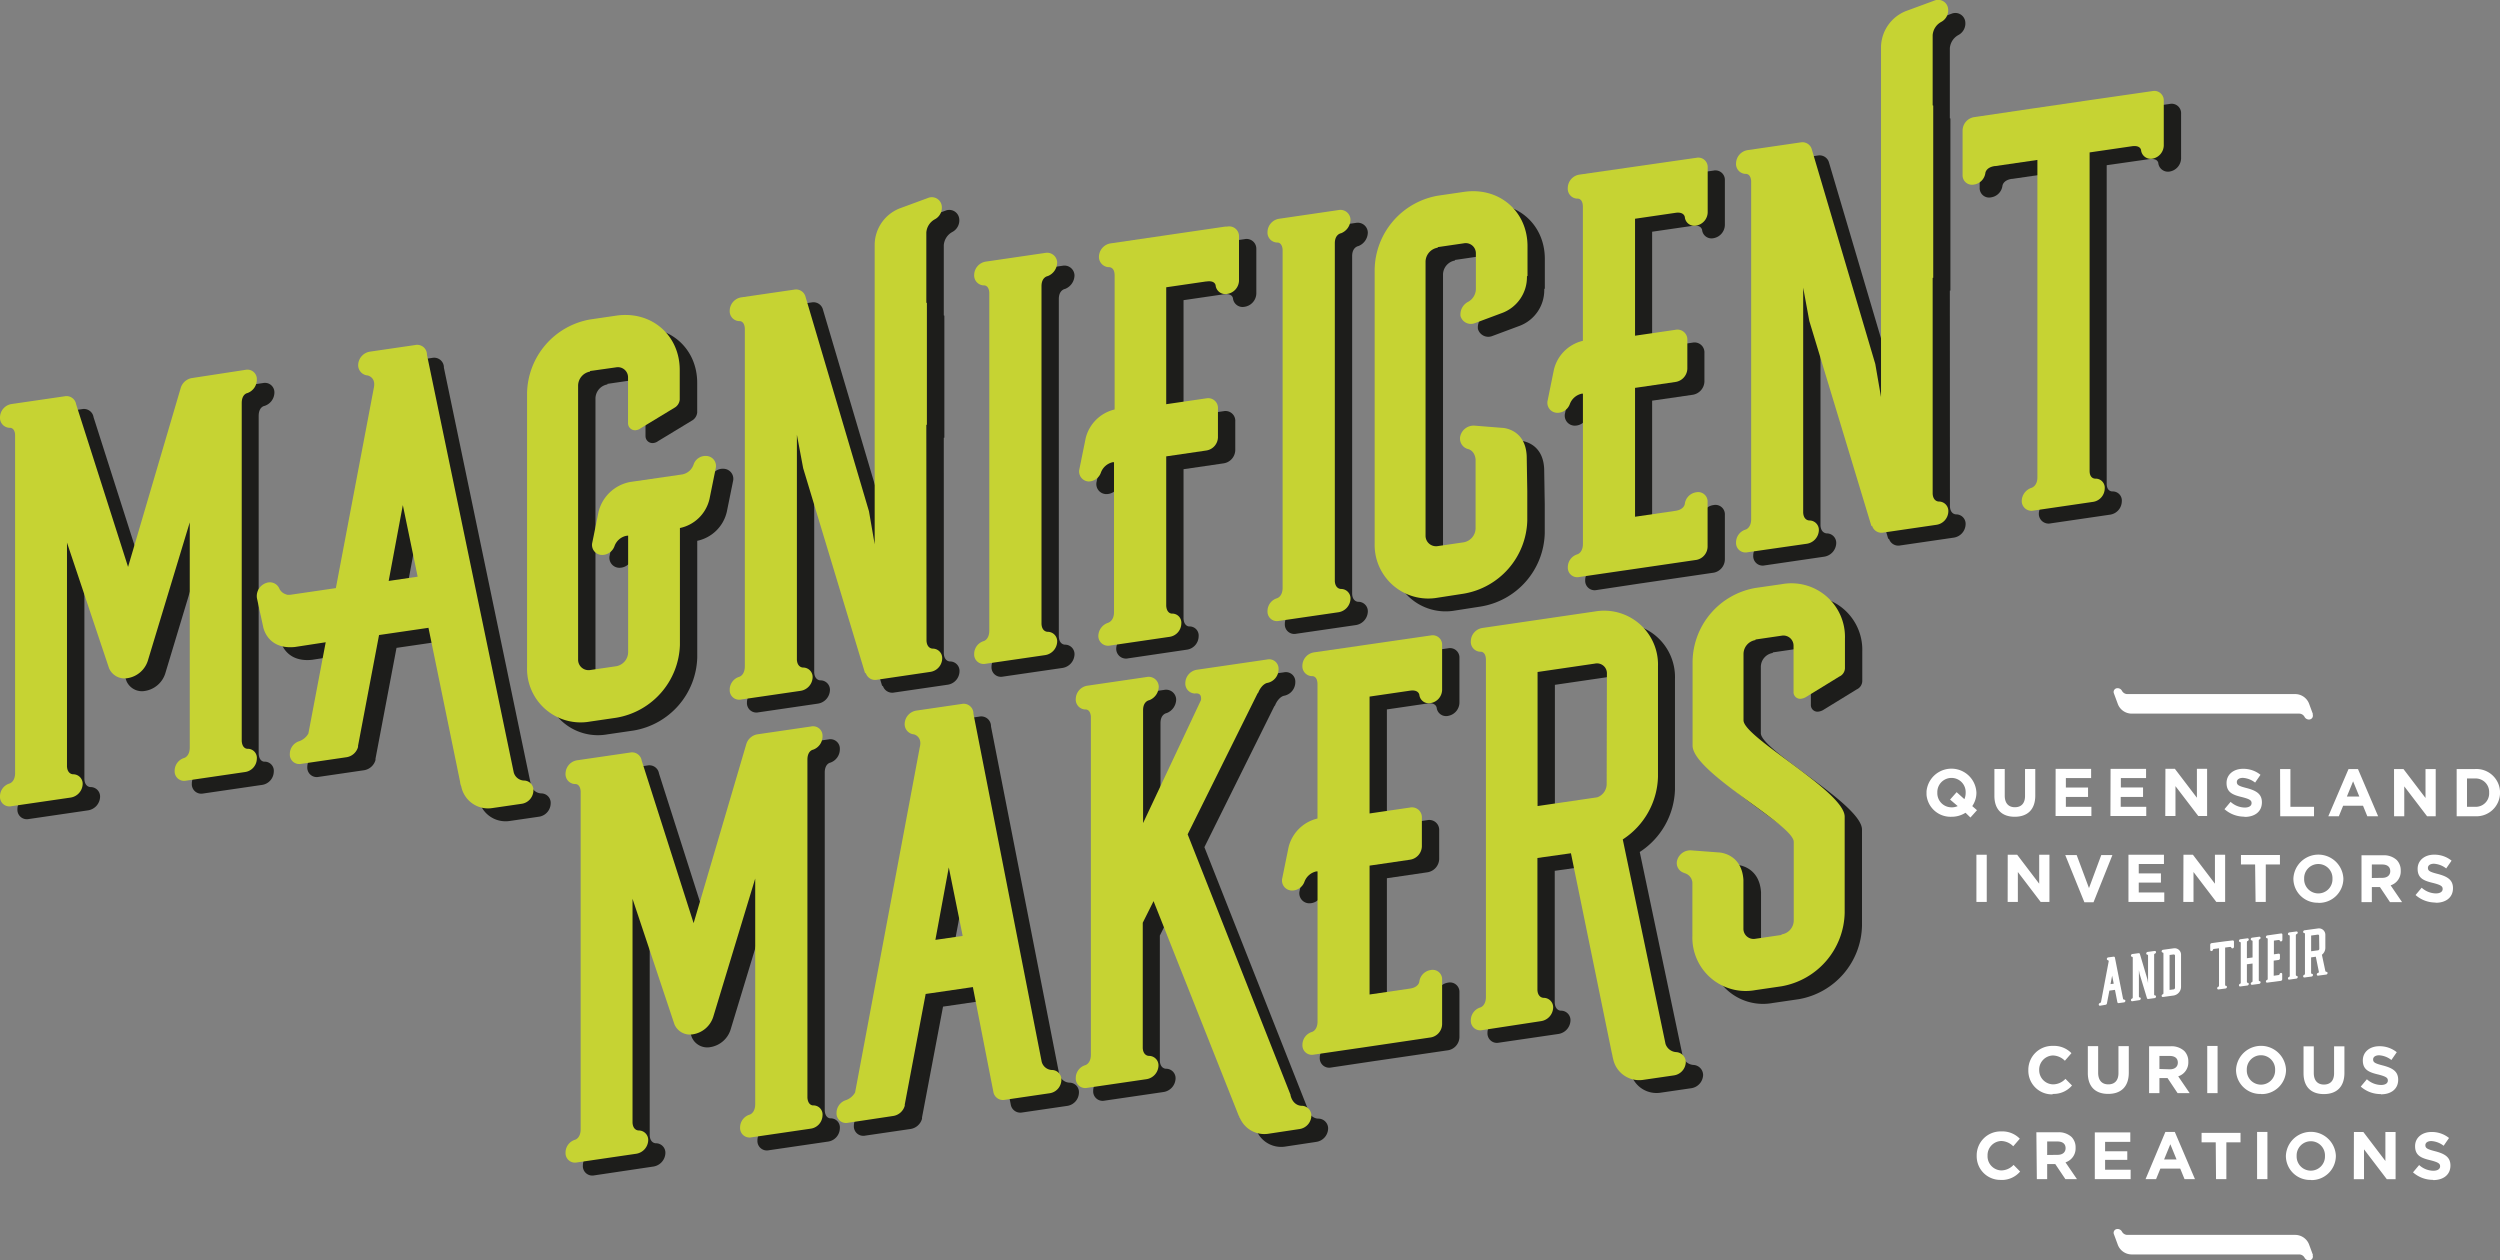 <svg xmlns="http://www.w3.org/2000/svg" xmlns:xlink="http://www.w3.org/1999/xlink" viewBox="0 0 529.62 267"><rect x="0" y="0" width="529.62" height="267" fill="#808080" stroke="none"/><defs><style>.cls-1{fill:none;}.cls-2{clip-path:url(#clip-path);}.cls-3{fill:#1d1d1b;}.cls-4{fill:#c6d333;}.cls-5{clip-path:url(#clip-path-2);}.cls-6{fill:#fff;}</style><clipPath id="clip-path"><rect class="cls-1" width="462.06" height="249"/></clipPath><clipPath id="clip-path-2"><rect class="cls-1" x="408.13" y="145.82" width="121.49" height="121.18"/></clipPath></defs><title>makers-title-subtitle-right</title><g id="Layer_2" data-name="Layer 2"><g id="Layer_1-2" data-name="Layer 1"><g class="cls-2"><path class="cls-3" d="M6.1,173.51a2,2,0,0,1-2.41-2.07,2.84,2.84,0,0,1,2-2.73s1.2-.3,1.2-2.24l0-71.6c-.12-1.68-1.2-1.52-1.2-1.52a2.09,2.09,0,0,1-2-2.25,2.9,2.9,0,0,1,2.41-2.78l11.31-1.65a2.06,2.06,0,0,1,2.41,1.71l11,34.44,11.18-38a3,3,0,0,1,2.29-2l11.43-1.67a2,2,0,0,1,2.41,2.07A3,3,0,0,1,56,86s-1.2.18-1.2,2.12l0,71.6c.12,1.68,1.2,1.64,1.2,1.64a1.93,1.93,0,0,1,2,2.13,2.9,2.9,0,0,1-2.41,2.78L43,168.11A2,2,0,0,1,40.64,166a2.84,2.84,0,0,1,2-2.73s1.2-.3,1.2-2.24V113.38L35,142.71a5.39,5.39,0,0,1-4.21,3.65,3.57,3.57,0,0,1-4-2.09l-8.91-26.61v47.45c.12,1.68,1.32,1.63,1.32,1.63a2,2,0,0,1,2,2.13,3,3,0,0,1-2.53,2.8Z"/><path class="cls-3" d="M86,125.79l6.14-.9L89,109.69Zm26.49,40.54a2.35,2.35,0,0,0,2.17,1.75,2,2,0,0,1,2,2.13A2.9,2.9,0,0,1,114.3,173l-6.38.93a5.78,5.78,0,0,1-6.5-4.63,2.59,2.59,0,0,1-.24-.94l-6.75-32.63L84,137.25l-4.45,23.47V161a3,3,0,0,1-2.41,2.17l-9.63,1.41a2,2,0,0,1-2.41-2.07,2.84,2.84,0,0,1,2-2.73A3.61,3.61,0,0,0,69,158.12l3.61-19.34-6.5,1c-5.9.62-6.74-4.23-6.74-4.23l-1.33-6.12A2.93,2.93,0,0,1,60,126.19a2.18,2.18,0,0,1,2.77,1.05,2.33,2.33,0,0,0,2.41,1.47l9.63-1.41,8.05-42.44c.48-2.25-1.32-2.6-1.32-2.6a2.18,2.18,0,0,1-2-2.25A2.94,2.94,0,0,1,82,77.22l9.51-1.39a2.07,2.07,0,0,1,2.53,2.06Z"/><path class="cls-3" d="M148.18,103.22a3.15,3.15,0,0,0,2.41-2.05,2.65,2.65,0,0,1,2.77-1.86,2.12,2.12,0,0,1,1.93,2.63l-1.32,6.5a8.15,8.15,0,0,1-6.26,6.13v24.75a16.16,16.16,0,0,1-13.48,15.44l-5.54.81a11.35,11.35,0,0,1-13.36-11.52V85.94A16.16,16.16,0,0,1,128.68,70.4l5.54-.81c7.46-1.09,13.48,4.1,13.48,11.5V87.4a2.22,2.22,0,0,1-1.2,1.75l-7.1,4.31a2,2,0,0,1-.84.37,1.48,1.48,0,0,1-1.81-1.43V82.69a2.15,2.15,0,0,0-2.53-2.18l-5.54.81v.12a3.06,3.06,0,0,0-2.53,2.92v58.13a2.21,2.21,0,0,0,2.53,2.18l5.54-.81a3.06,3.06,0,0,0,2.53-2.92V116.18l-.48.07a3.41,3.41,0,0,0-2.41,2.17,2.79,2.79,0,0,1-2.77,1.86,2.12,2.12,0,0,1-1.93-2.63l1.32-6.5a8.51,8.51,0,0,1,6.74-6.33Z"/><path class="cls-3" d="M199.95,138.5c.12,1.68,1.32,1.63,1.32,1.63a2,2,0,0,1,2,2.13,2.93,2.93,0,0,1-2.53,2.8l-11.31,1.65a2.07,2.07,0,0,1-2.41-1.47l-.12.14L173.82,101.9l-1.33-7.09v47.69c.12,1.68,1.33,1.63,1.33,1.63a2,2,0,0,1,2,2.13,3,3,0,0,1-2.53,2.8l-12.64,1.85a2,2,0,0,1-2.41-2.07,2.84,2.84,0,0,1,2-2.73s1.2-.3,1.2-2.24l0-71.6c-.12-1.68-1.2-1.52-1.2-1.52a2.09,2.09,0,0,1-2-2.25,2.9,2.9,0,0,1,2.41-2.78L172,64.06a2.07,2.07,0,0,1,2.29,1.36L187.79,111l1.21,7,0-63.59a8.35,8.35,0,0,1,5.29-7.57l6-2.21a2.12,2.12,0,0,1,2.89,1.52,2.78,2.78,0,0,1-1.44,3,3.47,3.47,0,0,0-1.8,2.81v14.8a.1.1,0,0,0,.12.1V92.73l-.12,0Z"/><path class="cls-3" d="M212.46,143.34a2,2,0,0,1-2.41-2.07,2.84,2.84,0,0,1,2-2.73s1.2-.3,1.2-2.24l0-71.6c-.12-1.68-1.2-1.52-1.2-1.52a2.09,2.09,0,0,1-2-2.25,2.9,2.9,0,0,1,2.41-2.78l12.64-1.85a2.13,2.13,0,0,1,2.53,2.06,3.14,3.14,0,0,1-2,2.85s-1.32.19-1.32,2.13l0,71.6c.12,1.68,1.32,1.63,1.32,1.63a2,2,0,0,1,2,2.13,3,3,0,0,1-2.53,2.8Z"/><path class="cls-3" d="M263.26,50.72l.36-.05a2.07,2.07,0,0,1,2.53,2.06v9.47a2.93,2.93,0,0,1-2.53,2.8,2.06,2.06,0,0,1-2.41-1.71s0-1.21-1.93-.93l-.12,0-8.43,1.23V88.35l8.55-1.25a2.07,2.07,0,0,1,2.41,2.2v6.07a2.9,2.9,0,0,1-2.41,2.78l-8.55,1.25v31.67c.12,1.68,1.2,1.64,1.2,1.64a1.93,1.93,0,0,1,2,2.13,2.9,2.9,0,0,1-2.41,2.78L239,139.47a2.07,2.07,0,0,1-2.53-2.06,3,3,0,0,1,2-2.73s1.32-.31,1.32-2.26v-31.8l-.24,0a3.48,3.48,0,0,0-2.53,2.19,2.79,2.79,0,0,1-2.77,1.86,2.12,2.12,0,0,1-1.93-2.63l1.32-6.5a8.26,8.26,0,0,1,6.14-6.12V61.07c0-1.94-1.32-1.75-1.32-1.75a2.18,2.18,0,0,1-2-2.25,2.93,2.93,0,0,1,2.53-2.8Z"/><path class="cls-3" d="M274.6,134.26a2,2,0,0,1-2.41-2.07,2.84,2.84,0,0,1,2-2.73s1.2-.3,1.2-2.24l0-71.6c-.12-1.68-1.2-1.52-1.2-1.52a2.09,2.09,0,0,1-2-2.25,2.9,2.9,0,0,1,2.41-2.78l12.64-1.85a2.13,2.13,0,0,1,2.53,2.06,3.14,3.14,0,0,1-2,2.85s-1.32.19-1.32,2.13l0,71.6c.12,1.68,1.32,1.63,1.32,1.63a2,2,0,0,1,2,2.13,3,3,0,0,1-2.53,2.8Z"/><path class="cls-3" d="M308.25,129.34a11.36,11.36,0,0,1-13.36-11.52V59.69a16.16,16.16,0,0,1,13.36-15.54l5.54-.81c7.46-1.09,13.48,4.1,13.48,11.5v6.31a.14.14,0,0,0-.12.14v.12A8.08,8.08,0,0,1,322,69l-5.9,2.2a2.28,2.28,0,0,1-3-1.5,3,3,0,0,1,1.56-3A3.15,3.15,0,0,0,316.3,64V56.44a2.15,2.15,0,0,0-2.53-2.18l-5.54.81v.12a3.06,3.06,0,0,0-2.53,2.92v58.13a2.22,2.22,0,0,0,2.53,2.18l5.54-.81a3.06,3.06,0,0,0,2.53-2.92V100c-.24-2-1.69-2.18-1.69-2.18a2.3,2.3,0,0,1-1.56-2.68,2.92,2.92,0,0,1,3-2.26l5.9.47s4.93.13,5.18,6l.12,7.38v6.31a16.16,16.16,0,0,1-13.48,15.44Z"/><path class="cls-3" d="M362.64,36.19l.36-.05a2,2,0,0,1,2.41,2.07v9.47A2.9,2.9,0,0,1,363,50.46a2,2,0,0,1-2.41-1.71s-.12-1.2-2-.91L350,49.09V73.84l8.55-1.25a2.1,2.1,0,0,1,2.53,2.18v6.07a2.94,2.94,0,0,1-2.53,2.8L350,84.88v27.3l8.55-1.25c1.93-.28,2-1.51,2-1.51A2.84,2.84,0,0,1,363,107a2,2,0,0,1,2.41,2.08v9.47a2.9,2.9,0,0,1-2.41,2.78l-.36.05L348,123.53l-.36.05L338.23,125a2,2,0,0,1-2.41-2.07,2.84,2.84,0,0,1,2-2.73s1.2-.3,1.2-2.24V86.12l-.24,0a3.48,3.48,0,0,0-2.53,2.19,2.79,2.79,0,0,1-2.77,1.86,2.12,2.12,0,0,1-1.93-2.63l1.32-6.5A8.26,8.26,0,0,1,339.06,75V46.56c0-1.94-1.2-1.76-1.2-1.76a2.09,2.09,0,0,1-2-2.25,2.9,2.9,0,0,1,2.41-2.78Z"/><path class="cls-3" d="M413.09,107.34c.12,1.68,1.32,1.63,1.32,1.63a2,2,0,0,1,2,2.13,2.94,2.94,0,0,1-2.53,2.8l-11.31,1.65a2.07,2.07,0,0,1-2.41-1.47l-.12.14L387,70.74l-1.33-7.09v47.69C385.77,113,387,113,387,113a2,2,0,0,1,2,2.13,3,3,0,0,1-2.53,2.8l-12.64,1.85a2,2,0,0,1-2.41-2.07,2.84,2.84,0,0,1,2-2.73s1.2-.3,1.2-2.24l0-71.6c-.12-1.68-1.2-1.52-1.2-1.52a2.09,2.09,0,0,1-2-2.25,2.9,2.9,0,0,1,2.41-2.78l11.31-1.65a2.07,2.07,0,0,1,2.29,1.36l13.49,45.6,1.21,7,0-74.21a8.35,8.35,0,0,1,5.29-7.57l6-2.21a2.12,2.12,0,0,1,2.89,1.52,2.78,2.78,0,0,1-1.44,3,3.48,3.48,0,0,0-1.8,2.81V25a.1.1,0,0,0,.12.1V61.57l-.12,0Z"/><path class="cls-3" d="M459.29,22.07l.36-.05a2,2,0,0,1,2.41,2.07v9.47a2.9,2.9,0,0,1-2.41,2.78,2.06,2.06,0,0,1-2.41-1.71s0-1.21-2-.91L446.3,35l0,67.47c0,1.7,1.2,1.64,1.2,1.64a1.93,1.93,0,0,1,2,2.13,2.9,2.9,0,0,1-2.41,2.78l-12.64,1.85a2.07,2.07,0,0,1-2.53-2.06,3,3,0,0,1,2-2.73s1.32-.31,1.32-2.26l0-67.23-8.91,1.3-.12,0c-1.93.28-2,1.51-2,1.51a2.85,2.85,0,0,1-2.41,2.41,2,2,0,0,1-2.41-2.07V30.32a2.9,2.9,0,0,1,2.41-2.78l.48-.07,11.79-1.72.36-.05,12.64-1.85.36-.05Z"/><path class="cls-3" d="M125.89,249a2,2,0,0,1-2.41-2.07,2.84,2.84,0,0,1,2-2.73s1.2-.3,1.2-2.24l0-71.6c-.12-1.68-1.2-1.52-1.2-1.52a2.1,2.1,0,0,1-2-2.25,2.9,2.9,0,0,1,2.41-2.78l11.31-1.65a2.06,2.06,0,0,1,2.41,1.71l11,34.44,11.18-38a3,3,0,0,1,2.29-2l11.43-1.67a2,2,0,0,1,2.41,2.07,3,3,0,0,1-2,2.85s-1.2.18-1.2,2.12l0,71.6c.12,1.68,1.2,1.64,1.2,1.64a1.93,1.93,0,0,1,2,2.13,2.9,2.9,0,0,1-2.41,2.78l-12.64,1.85a2,2,0,0,1-2.41-2.07,2.84,2.84,0,0,1,2-2.73s1.2-.3,1.2-2.24V188.84l-8.9,29.33a5.39,5.39,0,0,1-4.21,3.65,3.57,3.57,0,0,1-4-2.09l-8.91-26.61v47.45c.12,1.68,1.32,1.63,1.32,1.63a2,2,0,0,1,2,2.13,3,3,0,0,1-2.53,2.8Z"/><path class="cls-3" d="M201.83,201.83l5.78-.84-2.89-14.5ZM183.3,240.58a2,2,0,0,1-2.41-2.07,2.84,2.84,0,0,1,2-2.73,3.63,3.63,0,0,0,1.93-1.62L198.57,161c.6-2.27-1.2-2.74-1.2-2.74a2.18,2.18,0,0,1-2-2.25,2.93,2.93,0,0,1,2.53-2.8l9.51-1.39a2.07,2.07,0,0,1,2.53,2.06l14.46,73.73a2.35,2.35,0,0,0,2.17,1.75,2,2,0,0,1,2,2.13,2.9,2.9,0,0,1-2.41,2.78l-9.63,1.41a2.06,2.06,0,0,1-2.41-1.71l-4.34-22.18-10,1.46-4.45,23.47V237a3,3,0,0,1-2.41,2.17Z"/><path class="cls-3" d="M234,233.17a2,2,0,0,1-2.41-2.07,2.84,2.84,0,0,1,2-2.73s1.2-.3,1.2-2.24l0-71.6c-.12-1.68-1.2-1.52-1.2-1.52a2.1,2.1,0,0,1-2-2.25A2.9,2.9,0,0,1,234,148l12.64-1.85a2.13,2.13,0,0,1,2.53,2.06,3.14,3.14,0,0,1-2,2.85s-1.33.19-1.32,2.13v23.91L258,151c.12-1.11-.36-1.52-1.32-1.38a2.1,2.1,0,0,1-2-2.25,2.9,2.9,0,0,1,2.41-2.78L272,142.43a2,2,0,0,1,2.41,2.07,2.93,2.93,0,0,1-2.41,2.9s-1,.14-1.81,1.84c0,.12-.12.26-.24.4l-14.8,29.83,21.8,55.19v.12c.6,2.34,2.41,2.2,2.41,2.2a2.07,2.07,0,0,1,2,2.13,2.93,2.93,0,0,1-2.53,2.8l-6.62,1a5.65,5.65,0,0,1-6-3.37l-.12-.1a.4.4,0,0,0-.12-.35L248,193.62l-2.29,4.58v26.58c.12,1.68,1.33,1.63,1.33,1.63a2,2,0,0,1,2,2.13,3,3,0,0,1-2.53,2.8Z"/><path class="cls-3" d="M306.41,137.39l.36-.05a2,2,0,0,1,2.41,2.07v9.47a2.9,2.9,0,0,1-2.41,2.78,2,2,0,0,1-2.41-1.71s-.12-1.2-2-.91l-8.55,1.25V175l8.55-1.25a2.1,2.1,0,0,1,2.53,2.18V182a2.94,2.94,0,0,1-2.53,2.8l-8.55,1.25v27.3l8.55-1.25c1.93-.28,2-1.51,2-1.51a2.84,2.84,0,0,1,2.41-2.42,2,2,0,0,1,2.41,2.08v9.47a2.9,2.9,0,0,1-2.41,2.78l-.36.05-14.68,2.15-.36.05L282,226.15a2,2,0,0,1-2.41-2.07,2.85,2.85,0,0,1,2-2.73s1.2-.3,1.2-2.24v-31.8l-.24,0a3.48,3.48,0,0,0-2.53,2.19,2.79,2.79,0,0,1-2.77,1.86,2.12,2.12,0,0,1-1.93-2.63l1.32-6.5a8.26,8.26,0,0,1,6.14-6.12v-28.4c0-1.94-1.2-1.76-1.2-1.76a2.09,2.09,0,0,1-2-2.25A2.9,2.9,0,0,1,282,141Z"/><path class="cls-3" d="M344.09,145.48a2.1,2.1,0,0,0-2.53-2.18l-12.16,1.78v28.4L342,171.62a3,3,0,0,0,2-2.73Zm12.42,78.4a2.55,2.55,0,0,0,2.29,1.73,2.15,2.15,0,0,1,2,2.13,2.93,2.93,0,0,1-2.53,2.8l-6.38.93a5.64,5.64,0,0,1-6.5-4.51c-.12-.35-.12-.71-.24-1.06l-8.68-42.42-7.1,1v28c.12,1.68,1.33,1.63,1.33,1.63a2,2,0,0,1,2,2.13,3,3,0,0,1-2.53,2.8l-12.64,1.85a2,2,0,0,1-2.41-2.07,2.85,2.85,0,0,1,2-2.73s1.2-.3,1.2-2.24l0-71.36c0-1.94-1.2-1.76-1.2-1.76a2.09,2.09,0,0,1-2-2.25,2.9,2.9,0,0,1,2.41-2.78l24.07-3.52a11.41,11.41,0,0,1,13.24,11.66v23.42a16.33,16.33,0,0,1-7.46,13.23Z"/><path class="cls-3" d="M381.15,126.47A11.35,11.35,0,0,1,394.52,138v6.31a2,2,0,0,1-1.2,1.75l-7,4.3a2.54,2.54,0,0,1-1,.38,1.4,1.4,0,0,1-1.69-1.45v-9.71a2.15,2.15,0,0,0-2.53-2.18l-5.54.81v.12a3,3,0,0,0-2.53,2.92v14.08c0,3.64,21.43,15.07,21.43,20.41v20.39a16.16,16.16,0,0,1-13.36,15.54l-5.54.81a11.3,11.3,0,0,1-13.36-11.52V189.66a2.27,2.27,0,0,0-1.81-2l.12,0A2.17,2.17,0,0,1,359,185a2.91,2.91,0,0,1,2.89-2.24l6,.45s4.81.15,5.18,5.8v10.31a2.15,2.15,0,0,0,2.53,2.18l5.54-.81v-.12a3,3,0,0,0,2.53-2.92V181.07c0-3.64-21.43-14.71-21.43-20.41V142.82a16.06,16.06,0,0,1,13.36-15.55Z"/><path class="cls-4" d="M2.43,170.79A2,2,0,0,1,0,168.72a2.84,2.84,0,0,1,2-2.73s1.2-.3,1.2-2.24l0-71.6C3.13,90.47,2,90.63,2,90.63a2.1,2.1,0,0,1-2-2.25A2.9,2.9,0,0,1,2.41,85.6l11.31-1.65a2.06,2.06,0,0,1,2.41,1.71l11,34.44,11.18-38a3,3,0,0,1,2.29-2L52,78.35a2,2,0,0,1,2.41,2.07,3,3,0,0,1-2,2.85s-1.2.18-1.2,2.12l0,71.6c.12,1.68,1.2,1.64,1.2,1.64a1.93,1.93,0,0,1,2,2.13A2.9,2.9,0,0,1,52,163.54l-12.64,1.85A2,2,0,0,1,37,163.31a2.84,2.84,0,0,1,2-2.73s1.2-.3,1.2-2.24V110.66L31.31,140a5.39,5.39,0,0,1-4.21,3.65,3.57,3.57,0,0,1-4-2.09l-8.91-26.61v47.45c.12,1.68,1.32,1.63,1.32,1.63a2,2,0,0,1,2,2.13,3,3,0,0,1-2.53,2.8Z"/><path class="cls-4" d="M82.34,123.07l6.14-.9L85.34,107Zm26.49,40.54a2.35,2.35,0,0,0,2.17,1.75,2,2,0,0,1,2,2.13,2.9,2.9,0,0,1-2.41,2.78l-6.38.93a5.78,5.78,0,0,1-6.5-4.63,2.59,2.59,0,0,1-.24-.94L90.77,133,80.3,134.53,75.85,158v.24a3,3,0,0,1-2.41,2.17l-9.63,1.41a2,2,0,0,1-2.41-2.07,2.84,2.84,0,0,1,2-2.73,3.61,3.61,0,0,0,1.93-1.62L69,136.06l-6.5,1c-5.9.62-6.74-4.23-6.74-4.23l-1.33-6.12a2.93,2.93,0,0,1,1.92-3.19,2.18,2.18,0,0,1,2.77,1.05A2.33,2.33,0,0,0,61.52,126l9.63-1.41L79.2,82.14c.48-2.25-1.32-2.6-1.32-2.6a2.18,2.18,0,0,1-2-2.25,2.94,2.94,0,0,1,2.53-2.8l9.51-1.39a2.07,2.07,0,0,1,2.53,2.06Z"/><path class="cls-4" d="M144.51,100.51a3.15,3.15,0,0,0,2.41-2.05,2.65,2.65,0,0,1,2.77-1.86,2.12,2.12,0,0,1,1.93,2.63l-1.32,6.5a8.15,8.15,0,0,1-6.26,6.13v24.75a16.16,16.16,0,0,1-13.48,15.44l-5.54.81a11.35,11.35,0,0,1-13.36-11.52V83.22A16.16,16.16,0,0,1,125,67.68l5.54-.81C138,65.78,144,71,144,78.37v6.31a2.22,2.22,0,0,1-1.2,1.75l-7.1,4.31a2,2,0,0,1-.84.37,1.48,1.48,0,0,1-1.81-1.43V80a2.15,2.15,0,0,0-2.53-2.18L125,78.6v.12a3.06,3.06,0,0,0-2.53,2.92v58.13a2.21,2.21,0,0,0,2.53,2.18l5.54-.81a3.06,3.06,0,0,0,2.53-2.92V113.46l-.48.07a3.41,3.41,0,0,0-2.41,2.17,2.79,2.79,0,0,1-2.77,1.86,2.12,2.12,0,0,1-1.93-2.63l1.32-6.5a8.51,8.51,0,0,1,6.74-6.33Z"/><path class="cls-4" d="M196.28,135.78c.12,1.68,1.32,1.63,1.32,1.63a2,2,0,0,1,2,2.13,2.93,2.93,0,0,1-2.53,2.8L185.81,144a2.07,2.07,0,0,1-2.41-1.47l-.12.14L170.15,99.19l-1.33-7.09v47.69c.12,1.68,1.33,1.63,1.33,1.63a2,2,0,0,1,2,2.13,3,3,0,0,1-2.53,2.8L157,148.19a2,2,0,0,1-2.41-2.07,2.84,2.84,0,0,1,2-2.73s1.2-.3,1.2-2.24l0-71.6c-.12-1.68-1.2-1.52-1.2-1.52a2.09,2.09,0,0,1-2-2.25A2.9,2.9,0,0,1,157,63l11.31-1.65a2.07,2.07,0,0,1,2.29,1.36l13.49,45.6,1.21,7,0-63.59a8.35,8.35,0,0,1,5.29-7.57l6-2.21a2.12,2.12,0,0,1,2.89,1.52,2.78,2.78,0,0,1-1.44,3,3.47,3.47,0,0,0-1.8,2.81v14.8a.1.1,0,0,0,.12.1V90l-.12,0Z"/><path class="cls-4" d="M208.79,140.62a2,2,0,0,1-2.41-2.07,2.84,2.84,0,0,1,2-2.73s1.2-.3,1.2-2.24l0-71.6c-.12-1.68-1.2-1.52-1.2-1.52a2.1,2.1,0,0,1-2-2.25,2.9,2.9,0,0,1,2.41-2.78l12.64-1.85a2.13,2.13,0,0,1,2.53,2.06,3.14,3.14,0,0,1-2,2.85s-1.32.19-1.32,2.13l0,71.6c.12,1.68,1.32,1.63,1.32,1.63a2,2,0,0,1,2,2.13,3,3,0,0,1-2.53,2.8Z"/><path class="cls-4" d="M259.59,48,260,48A2.07,2.07,0,0,1,262.48,50v9.47a2.93,2.93,0,0,1-2.53,2.8,2.06,2.06,0,0,1-2.41-1.71s0-1.21-1.93-.93l-.12,0-8.43,1.23V85.63l8.55-1.25a2.07,2.07,0,0,1,2.41,2.2v6.07a2.9,2.9,0,0,1-2.41,2.78l-8.55,1.25v31.67c.12,1.68,1.2,1.64,1.2,1.64a1.93,1.93,0,0,1,2,2.13,2.9,2.9,0,0,1-2.41,2.78l-12.64,1.85a2.07,2.07,0,0,1-2.53-2.06,3,3,0,0,1,2-2.73s1.32-.31,1.32-2.26V97.91l-.24,0a3.48,3.48,0,0,0-2.53,2.19A2.79,2.79,0,0,1,230.6,102a2.12,2.12,0,0,1-1.93-2.63l1.32-6.5a8.26,8.26,0,0,1,6.14-6.12V58.35c0-1.94-1.32-1.75-1.32-1.75a2.18,2.18,0,0,1-2-2.25,2.93,2.93,0,0,1,2.53-2.8Z"/><path class="cls-4" d="M270.93,131.54a2,2,0,0,1-2.41-2.07,2.84,2.84,0,0,1,2-2.73s1.2-.3,1.2-2.24l0-71.6c-.12-1.68-1.2-1.52-1.2-1.52a2.1,2.1,0,0,1-2-2.25,2.9,2.9,0,0,1,2.41-2.78l12.64-1.85a2.13,2.13,0,0,1,2.53,2.06,3.14,3.14,0,0,1-2,2.85s-1.32.19-1.32,2.13l0,71.6c.12,1.68,1.32,1.63,1.32,1.63a2,2,0,0,1,2,2.13,3,3,0,0,1-2.53,2.8Z"/><path class="cls-4" d="M304.58,126.62a11.36,11.36,0,0,1-13.36-11.52V57a16.16,16.16,0,0,1,13.36-15.54l5.54-.81c7.46-1.09,13.48,4.1,13.48,11.5v6.31a.14.14,0,0,0-.12.14v.12a8.08,8.08,0,0,1-5.17,7.55l-5.9,2.2a2.28,2.28,0,0,1-3-1.5,3,3,0,0,1,1.56-3,3.15,3.15,0,0,0,1.69-2.67V53.72a2.15,2.15,0,0,0-2.53-2.18l-5.54.81v.12A3.06,3.06,0,0,0,302,55.39v58.13a2.22,2.22,0,0,0,2.53,2.18l5.54-.81a3.06,3.06,0,0,0,2.53-2.92V97.29c-.24-2-1.69-2.18-1.69-2.18a2.3,2.3,0,0,1-1.56-2.68,2.92,2.92,0,0,1,3-2.26l5.9.47s4.93.13,5.18,6l.12,7.38v6.31a16.16,16.16,0,0,1-13.48,15.44Z"/><path class="cls-4" d="M359,33.48l.36-.05a2,2,0,0,1,2.41,2.07V45a2.9,2.9,0,0,1-2.41,2.78A2,2,0,0,1,356.93,46s-.12-1.2-2-.91l-8.55,1.25V71.12l8.55-1.25a2.1,2.1,0,0,1,2.53,2.18v6.07a2.94,2.94,0,0,1-2.53,2.8l-8.55,1.25v27.3l8.55-1.25c1.93-.28,2-1.51,2-1.51a2.84,2.84,0,0,1,2.41-2.42,2,2,0,0,1,2.41,2.08v9.47a2.9,2.9,0,0,1-2.41,2.78l-.36.05-14.68,2.15-.36.05-9.39,1.37a2,2,0,0,1-2.41-2.07,2.84,2.84,0,0,1,2-2.73s1.2-.3,1.2-2.24V83.4l-.24,0a3.48,3.48,0,0,0-2.53,2.19,2.79,2.79,0,0,1-2.77,1.86,2.12,2.12,0,0,1-1.93-2.63l1.32-6.5a8.26,8.26,0,0,1,6.14-6.12V43.84c0-1.94-1.2-1.76-1.2-1.76a2.09,2.09,0,0,1-2-2.25A2.9,2.9,0,0,1,334.54,37Z"/><path class="cls-4" d="M409.43,104.62c.12,1.68,1.32,1.63,1.32,1.63a2,2,0,0,1,2,2.13,2.94,2.94,0,0,1-2.53,2.8L399,112.82a2.07,2.07,0,0,1-2.41-1.47l-.12.14L383.3,68,382,60.94v47.69c.12,1.68,1.32,1.63,1.32,1.63a2,2,0,0,1,2,2.13,3,3,0,0,1-2.53,2.8L370.19,117a2,2,0,0,1-2.41-2.07,2.84,2.84,0,0,1,2-2.73s1.2-.3,1.2-2.24l0-71.6c-.12-1.68-1.2-1.52-1.2-1.52a2.09,2.09,0,0,1-2-2.25,2.9,2.9,0,0,1,2.41-2.78l11.31-1.65a2.07,2.07,0,0,1,2.29,1.36l13.49,45.6,1.21,7,0-74.21a8.35,8.35,0,0,1,5.29-7.57l6-2.21a2.12,2.12,0,0,1,2.89,1.52,2.78,2.78,0,0,1-1.44,3,3.48,3.48,0,0,0-1.8,2.81v14.8a.1.1,0,0,0,.12.1V58.85l-.12,0Z"/><path class="cls-4" d="M455.62,19.35l.36-.05a2,2,0,0,1,2.41,2.07v9.47A2.9,2.9,0,0,1,456,33.61a2.06,2.06,0,0,1-2.41-1.71s0-1.21-2-.91l-8.91,1.3,0,67.47c0,1.7,1.2,1.64,1.2,1.64a1.93,1.93,0,0,1,2,2.13,2.9,2.9,0,0,1-2.41,2.78l-12.64,1.85a2.07,2.07,0,0,1-2.53-2.06,3,3,0,0,1,2-2.73s1.32-.31,1.32-2.26l0-67.23-8.91,1.3-.12,0c-1.93.28-2,1.51-2,1.51a2.85,2.85,0,0,1-2.41,2.41,2,2,0,0,1-2.41-2.07V27.6a2.9,2.9,0,0,1,2.41-2.78l.48-.07L430.47,23l.36-.05,12.64-1.85.36-.05Z"/><path class="cls-4" d="M122.22,246.26a2,2,0,0,1-2.41-2.07,2.84,2.84,0,0,1,2-2.73s1.2-.3,1.2-2.24l0-71.6c-.12-1.68-1.2-1.52-1.2-1.52a2.09,2.09,0,0,1-2-2.25,2.9,2.9,0,0,1,2.41-2.78l11.31-1.65a2.06,2.06,0,0,1,2.41,1.71l11,34.44,11.18-38a3,3,0,0,1,2.29-2l11.43-1.67a2,2,0,0,1,2.41,2.07,3,3,0,0,1-2,2.85s-1.2.18-1.2,2.12l0,71.6c.12,1.68,1.2,1.64,1.2,1.64a1.93,1.93,0,0,1,2,2.13,2.9,2.9,0,0,1-2.41,2.78l-12.64,1.85a2,2,0,0,1-2.41-2.07,2.84,2.84,0,0,1,2-2.73s1.2-.3,1.2-2.24V186.12l-8.9,29.33a5.39,5.39,0,0,1-4.21,3.65,3.57,3.57,0,0,1-4-2.09L134,190.41v47.45c.12,1.68,1.32,1.63,1.32,1.63a2,2,0,0,1,2,2.13,3,3,0,0,1-2.53,2.8Z"/><path class="cls-4" d="M198.16,199.11l5.78-.84L201,183.76Zm-18.53,38.75a2,2,0,0,1-2.41-2.07,2.84,2.84,0,0,1,2-2.73,3.63,3.63,0,0,0,1.93-1.62l13.7-73.12c.6-2.27-1.2-2.74-1.2-2.74a2.18,2.18,0,0,1-2-2.25,2.93,2.93,0,0,1,2.53-2.8l9.51-1.39a2.07,2.07,0,0,1,2.53,2.06l14.46,73.73a2.35,2.35,0,0,0,2.17,1.75,2,2,0,0,1,2,2.13,2.9,2.9,0,0,1-2.41,2.78L212.85,233a2.06,2.06,0,0,1-2.41-1.71l-4.34-22.18-10,1.46L191.67,234v.24a3,3,0,0,1-2.41,2.17Z"/><path class="cls-4" d="M230.31,230.46a2,2,0,0,1-2.41-2.07,2.84,2.84,0,0,1,2-2.73s1.2-.3,1.2-2.24l0-71.6c-.12-1.68-1.2-1.52-1.2-1.52a2.09,2.09,0,0,1-2-2.25,2.9,2.9,0,0,1,2.41-2.78l12.64-1.85a2.13,2.13,0,0,1,2.53,2.06,3.14,3.14,0,0,1-2,2.85s-1.33.19-1.32,2.13v23.91l12.27-26.07c.12-1.11-.36-1.52-1.32-1.38a2.1,2.1,0,0,1-2-2.25,2.9,2.9,0,0,1,2.41-2.78l14.93-2.18a2,2,0,0,1,2.41,2.07,2.93,2.93,0,0,1-2.41,2.9s-1,.14-1.81,1.84c0,.12-.12.26-.24.4l-14.8,29.83,21.8,55.19v.12c.6,2.34,2.41,2.2,2.41,2.2a2.07,2.07,0,0,1,2,2.13,2.93,2.93,0,0,1-2.53,2.8l-6.62,1a5.65,5.65,0,0,1-6-3.37l-.12-.1a.4.4,0,0,0-.12-.35L244.38,190.9l-2.29,4.58v26.58c.12,1.68,1.33,1.63,1.33,1.63a2,2,0,0,1,2,2.13,3,3,0,0,1-2.53,2.8Z"/><path class="cls-4" d="M302.74,134.67l.36-.05a2,2,0,0,1,2.41,2.07v9.47a2.9,2.9,0,0,1-2.41,2.78,2,2,0,0,1-2.41-1.71s-.12-1.2-2-.91l-8.55,1.25v24.76l8.55-1.25a2.1,2.1,0,0,1,2.53,2.18v6.07a2.94,2.94,0,0,1-2.53,2.8l-8.55,1.25v27.3l8.55-1.25c1.93-.28,2-1.51,2-1.51a2.84,2.84,0,0,1,2.41-2.42,2,2,0,0,1,2.41,2.08V217a2.9,2.9,0,0,1-2.41,2.78l-.36.05L288.08,222l-.36.05-9.39,1.37a2,2,0,0,1-2.41-2.07,2.85,2.85,0,0,1,2-2.73s1.2-.3,1.2-2.24V184.6l-.24,0a3.48,3.48,0,0,0-2.53,2.19,2.79,2.79,0,0,1-2.77,1.86,2.12,2.12,0,0,1-1.93-2.63l1.32-6.5a8.26,8.26,0,0,1,6.14-6.12V145c0-1.94-1.2-1.76-1.2-1.76a2.09,2.09,0,0,1-2-2.25,2.9,2.9,0,0,1,2.41-2.78Z"/><path class="cls-4" d="M340.42,142.76a2.1,2.1,0,0,0-2.53-2.18l-12.16,1.78v28.4l12.64-1.85a3,3,0,0,0,2-2.73Zm12.42,78.4a2.55,2.55,0,0,0,2.29,1.73,2.15,2.15,0,0,1,2,2.13,2.93,2.93,0,0,1-2.53,2.8l-6.38.93a5.64,5.64,0,0,1-6.5-4.51c-.12-.35-.12-.71-.24-1.06l-8.68-42.42-7.1,1v28c.12,1.68,1.33,1.63,1.33,1.63a2,2,0,0,1,2,2.13,3,3,0,0,1-2.53,2.8L314,218.23a2,2,0,0,1-2.41-2.07,2.85,2.85,0,0,1,2-2.73s1.2-.3,1.2-2.24l0-71.36c0-1.94-1.2-1.76-1.2-1.76a2.09,2.09,0,0,1-2-2.25,2.9,2.9,0,0,1,2.41-2.78L338,129.52a11.41,11.41,0,0,1,13.24,11.66v23.42a16.33,16.33,0,0,1-7.46,13.23Z"/><path class="cls-4" d="M377.49,123.75a11.35,11.35,0,0,1,13.36,11.52v6.31a2,2,0,0,1-1.2,1.75l-7,4.3a2.54,2.54,0,0,1-1,.38,1.4,1.4,0,0,1-1.69-1.45v-9.71a2.15,2.15,0,0,0-2.53-2.18l-5.54.81v.12a3,3,0,0,0-2.53,2.92v14.08c0,3.64,21.43,15.07,21.43,20.41v20.39a16.16,16.16,0,0,1-13.36,15.54l-5.54.81a11.3,11.3,0,0,1-13.36-11.52V186.94a2.27,2.27,0,0,0-1.81-2l.12,0a2.17,2.17,0,0,1-1.57-2.56,2.91,2.91,0,0,1,2.89-2.24l6,.45s4.81.15,5.18,5.8v10.31a2.15,2.15,0,0,0,2.53,2.18l5.54-.81v-.12A3,3,0,0,0,380,195V178.35c0-3.64-21.43-14.71-21.43-20.41V140.1a16.06,16.06,0,0,1,13.36-15.55Z"/></g><g class="cls-5"><path class="cls-6" d="M515.46,250c2.15,0,3.66-1.11,3.66-3.09v0c0-1.74-1.14-2.46-3.16-3-1.72-.44-2.15-.65-2.15-1.31v0c0-.48.44-.87,1.28-.87a4.67,4.67,0,0,1,2.59,1l1.14-1.65a5.77,5.77,0,0,0-3.7-1.27c-2,0-3.49,1.19-3.49,3v0c0,2,1.3,2.53,3.3,3,1.66.43,2,.71,2,1.27v0c0,.58-.54.94-1.44.94a4.57,4.57,0,0,1-3-1.21l-1.3,1.55a6.34,6.34,0,0,0,4.23,1.59m-16.77-.14h2.16v-6.33l4.83,6.33h1.86v-10h-2.16v6.14l-4.67-6.14h-2ZM489.54,248a3,3,0,0,1-3-3.13v0a3,3,0,0,1,3-3.1,3,3,0,0,1,3,3.13v0a3,3,0,0,1-3,3.1m0,2a5.15,5.15,0,0,0,5.31-5.15v0a5.3,5.3,0,0,0-10.59,0v0a5.1,5.1,0,0,0,5.28,5.12m-11.38-.17h2.19v-10h-2.19Zm-8.7,0h2.19V242h3v-2H466.4v2h3Zm-11-4.17,1.32-3.23,1.32,3.23Zm-3.93,4.17h2.23l.91-2.23h4.21l.91,2.23H465l-4.27-10h-2Zm-10.75,0h7.59v-2h-5.41v-2.09h4.7V243.9h-4.7v-2h5.34v-2h-7.52Zm-10.09-5.12v-2.86h2.18c1.07,0,1.72.48,1.72,1.42v0c0,.84-.61,1.41-1.68,1.41Zm-2.19,5.12h2.19v-3.19h1.72l2.14,3.19H440l-2.43-3.56a3.09,3.09,0,0,0,2.14-3.09v0a3.13,3.13,0,0,0-.85-2.28,4,4,0,0,0-2.9-1h-4.56Zm-7.63.17a5.1,5.1,0,0,0,4.09-1.78l-1.39-1.41a3.6,3.6,0,0,1-2.62,1.17,3,3,0,0,1-2.89-3.13v0a3,3,0,0,1,2.89-3.1,3.68,3.68,0,0,1,2.55,1.12l1.39-1.61a5.14,5.14,0,0,0-3.93-1.54,5.06,5.06,0,0,0-5.2,5.15v0a5,5,0,0,0,5.11,5.12"/><path class="cls-6" d="M504.39,231.83c2.15,0,3.66-1.11,3.66-3.09v0c0-1.74-1.14-2.46-3.16-3-1.72-.44-2.15-.65-2.15-1.31v0c0-.48.44-.87,1.28-.87a4.67,4.67,0,0,1,2.59,1l1.14-1.65a5.77,5.77,0,0,0-3.7-1.27c-2,0-3.49,1.19-3.49,3v0c0,2,1.3,2.53,3.3,3,1.66.43,2,.71,2,1.27v0c0,.58-.54.94-1.44.94a4.57,4.57,0,0,1-3-1.21l-1.3,1.55a6.34,6.34,0,0,0,4.23,1.59m-12.06,0c2.68,0,4.37-1.48,4.37-4.5v-5.62h-2.19v5.71c0,1.58-.81,2.39-2.15,2.39s-2.15-.84-2.15-2.46v-5.64H488v5.69c0,2.93,1.64,4.43,4.31,4.43m-13.33-2a3,3,0,0,1-3-3.13v0a3,3,0,0,1,3-3.1,3,3,0,0,1,3,3.13v0a3,3,0,0,1-3,3.1m0,2a5.15,5.15,0,0,0,5.31-5.15v0a5.3,5.3,0,0,0-10.59,0v0a5.11,5.11,0,0,0,5.28,5.12m-11.38-.17h2.19v-10H467.6Zm-10.13-5.12V223.7h2.18c1.07,0,1.72.48,1.72,1.42v0c0,.84-.61,1.41-1.68,1.41Zm-2.19,5.12h2.19v-3.19h1.72l2.13,3.19h2.56l-2.43-3.56a3.09,3.09,0,0,0,2.14-3.09v0a3.13,3.13,0,0,0-.85-2.28,4,4,0,0,0-2.9-1h-4.56Zm-8.67.16c2.68,0,4.37-1.48,4.37-4.5v-5.62h-2.19v5.71c0,1.58-.81,2.39-2.15,2.39s-2.15-.84-2.15-2.46v-5.64h-2.19v5.69c0,2.93,1.64,4.43,4.31,4.43m-11.75,0a5.1,5.1,0,0,0,4.09-1.78l-1.39-1.41a3.6,3.6,0,0,1-2.62,1.17A3,3,0,0,1,432,226.7v0a3,3,0,0,1,2.89-3.1,3.68,3.68,0,0,1,2.55,1.12l1.39-1.61a5.14,5.14,0,0,0-3.93-1.54,5.06,5.06,0,0,0-5.2,5.15v0a5,5,0,0,0,5.11,5.12"/><path class="cls-6" d="M516,191.25c2.15,0,3.66-1.11,3.66-3.09v0c0-1.74-1.14-2.46-3.16-3-1.72-.44-2.15-.65-2.15-1.31v0c0-.48.44-.87,1.28-.87a4.67,4.67,0,0,1,2.59,1l1.14-1.65a5.77,5.77,0,0,0-3.7-1.27c-2,0-3.49,1.2-3.49,3v0c0,2,1.3,2.53,3.3,3,1.67.43,2,.71,2,1.27v0c0,.58-.54.94-1.44.94a4.57,4.57,0,0,1-3-1.21l-1.3,1.55a6.34,6.34,0,0,0,4.23,1.59M502.47,186v-2.86h2.18c1.07,0,1.72.48,1.72,1.42v0c0,.84-.61,1.41-1.68,1.41Zm-2.19,5.12h2.19v-3.19h1.72l2.13,3.19h2.56l-2.43-3.56a3.09,3.09,0,0,0,2.14-3.09v0a3.13,3.13,0,0,0-.85-2.28,4,4,0,0,0-2.9-1h-4.56Zm-9.15-1.85a3,3,0,0,1-3-3.13v0a3,3,0,0,1,3-3.1,3,3,0,0,1,3,3.13v0a3,3,0,0,1-3,3.1m0,2a5.15,5.15,0,0,0,5.31-5.15v0a5.3,5.3,0,0,0-10.59,0v0a5.11,5.11,0,0,0,5.28,5.12m-13.29-.17H480v-7.94h3v-2h-8.26v2h3Zm-15.31,0h2.16v-6.34l4.83,6.34h1.87v-10h-2.16v6.14l-4.67-6.14h-2Zm-11.62,0h7.59v-2h-5.41v-2.09h4.7v-1.95h-4.7v-2h5.34v-1.95h-7.52Zm-9.34.07h1.94l4-10h-2.36l-2.6,7-2.61-7h-2.42Zm-16.25-.07h2.16v-6.34l4.83,6.34h1.86v-10H432v6.14l-4.67-6.14h-2Zm-6.62,0h2.19v-10h-2.19Z"/><path class="cls-6" d="M522.63,170.92v-6h1.69a2.86,2.86,0,0,1,3,3v0a2.84,2.84,0,0,1-3,3Zm-2.19,2h3.89a5,5,0,0,0,5.3-5v0a5,5,0,0,0-5.3-5h-3.89Zm-13.26,0h2.16v-6.33l4.83,6.33H516v-10h-2.16v6.13l-4.67-6.13h-2Zm-10-4.17,1.32-3.23,1.32,3.23Zm-3.93,4.17h2.23l.91-2.23h4.21l.91,2.23h2.29l-4.27-10h-2Zm-10.19,0h7.16v-2h-5v-8h-2.19Zm-7.54.14c2.15,0,3.66-1.11,3.66-3.09v0c0-1.74-1.14-2.46-3.16-3-1.72-.44-2.15-.65-2.15-1.31v0c0-.48.44-.87,1.28-.87a4.68,4.68,0,0,1,2.59,1l1.14-1.65a5.77,5.77,0,0,0-3.7-1.27c-2,0-3.49,1.2-3.49,3v0c0,2,1.3,2.53,3.3,3,1.67.43,2,.71,2,1.27v0c0,.58-.54.94-1.44.94a4.57,4.57,0,0,1-3-1.21l-1.3,1.55a6.34,6.34,0,0,0,4.23,1.59m-16.77-.14h2.16v-6.33l4.83,6.33h1.87v-10h-2.16v6.13l-4.67-6.13h-2Zm-11.62,0h7.59v-1.95h-5.41v-2.09H454v-2h-4.7v-2h5.34v-1.95h-7.52Zm-11.62,0h7.59v-1.95h-5.41v-2.09h4.7v-2h-4.7v-2H443v-1.95h-7.52Zm-8.67.16c2.68,0,4.37-1.48,4.37-4.5v-5.62H429v5.71c0,1.58-.81,2.39-2.15,2.39s-2.15-.84-2.15-2.46v-5.64h-2.19v5.69c0,2.93,1.64,4.43,4.31,4.43m-13.4-2a3,3,0,0,1-3-3.13v0a3,3,0,0,1,3-3.1,3,3,0,0,1,3,3.13v0a3.3,3.3,0,0,1-.27,1.37l-1.64-1.48-1.39,1.57,1.62,1.38a3.21,3.21,0,0,1-1.31.27m4,2.15,1.39-1.55-1-.87a5,5,0,0,0,.88-2.86v0a5.3,5.3,0,0,0-10.59,0v0a5.1,5.1,0,0,0,5.28,5.12,5.43,5.43,0,0,0,3-.85Z"/><path class="cls-6" d="M491.34,201a.34.34,0,0,1-.24.32l-1.49.2v-3.33L491,198a.25.25,0,0,1,.3.26Zm1.45,4.87s-.1,0-.17-.16l-.73-3.45a1.86,1.86,0,0,0,.73-1.44v-2.75a1.36,1.36,0,0,0-1.57-1.38l-2.85.39a.34.34,0,0,0-.28.32.25.25,0,0,0,.24.27s.14,0,.14.21v8.37c0,.23-.14.26-.14.26a.33.33,0,0,0-.24.32.24.24,0,0,0,.28.25l1.5-.2a.35.35,0,0,0,.3-.33.24.24,0,0,0-.24-.25s-.14,0-.16-.19v-3.29l1-.14.65,3.2a.23.23,0,0,1-.2.24.32.32,0,0,0-.24.32.24.24,0,0,0,.28.25l1.72-.23a.34.34,0,0,0,.28-.32.25.25,0,0,0-.28-.26Zm-6.32,1.45a.35.35,0,0,0,.3-.33.24.24,0,0,0-.24-.25s-.14,0-.16-.19v-8.4c0-.23.16-.25.16-.25a.36.36,0,0,0,.24-.33.25.25,0,0,0-.3-.24l-1.49.2a.34.34,0,0,0-.28.32.25.25,0,0,0,.24.27s.13,0,.14.18v8.4c0,.23-.14.26-.14.26a.33.33,0,0,0-.24.32.24.24,0,0,0,.28.25Zm-6.16-9.15a.34.34,0,0,0-.28.32.25.25,0,0,0,.24.27s.14,0,.14.21v8.37c0,.23-.14.26-.14.26a.33.33,0,0,0-.24.32.24.24,0,0,0,.28.25l1.11-.15h.06l1.72-.23h0a.34.34,0,0,0,.28-.32v-1.11a.24.24,0,0,0-.28-.25.35.35,0,0,0-.28.28s0,.14-.24.18l-1,.14v-3.2l1-.14A.34.34,0,0,0,483,203v-.71a.25.25,0,0,0-.28-.26l-1,.14v-2.9l1-.14c.24,0,.24.11.24.11a.25.25,0,0,0,.28.2.34.34,0,0,0,.28-.32V198a.24.24,0,0,0-.28-.25h0ZM476,204.28l1.2-.16v3.69c0,.23-.14.26-.14.26a.34.34,0,0,0-.24.32.25.25,0,0,0,.3.24l1.48-.2a.34.34,0,0,0,.3-.33.24.24,0,0,0-.24-.25s-.14,0-.14-.19v-8.4c0-.23.14-.25.14-.25a.36.36,0,0,0,.24-.33.25.25,0,0,0-.3-.24l-1.48.2a.34.34,0,0,0-.3.33.26.26,0,0,0,.24.27s.14,0,.14.18v3.42L476,203V199.6c0-.23.16-.25.16-.25a.36.36,0,0,0,.24-.33.25.25,0,0,0-.3-.24l-1.5.2a.34.34,0,0,0-.28.32.25.25,0,0,0,.24.27s.13,0,.14.18v8.4c0,.23-.14.26-.14.26a.33.33,0,0,0-.24.32.24.24,0,0,0,.28.25l1.5-.2a.35.35,0,0,0,.3-.33.24.24,0,0,0-.24-.25s-.14,0-.16-.19Zm-4.58-4.87h0l-1.5.2h0l-1.39.19h0a.35.35,0,0,0-.3.33v1.11a.25.25,0,0,0,.3.24.35.35,0,0,0,.28-.28s0-.14.23-.17h0l1.05-.14v7.89c0,.23-.14.26-.14.26a.33.33,0,0,0-.24.32.24.24,0,0,0,.28.25l1.5-.2a.34.34,0,0,0,.28-.32.23.23,0,0,0-.24-.25s-.13,0-.14-.19v-7.91l1.05-.14c.24,0,.24.11.24.11a.25.25,0,0,0,.28.2.34.34,0,0,0,.3-.33v-1.11a.25.25,0,0,0-.3-.24h0Zm-10.95,2.79a.26.26,0,0,1,.3.26v6.8a.36.36,0,0,1-.24.33l-.91.12v-7.4Zm1.58.08a1.36,1.36,0,0,0-1.57-1.38l-2.26.31a.34.34,0,0,0-.28.32.25.25,0,0,0,.24.27s.14,0,.14.21v8.37c0,.23-.14.26-.14.26a.33.33,0,0,0-.24.32.24.24,0,0,0,.28.25l2.25-.31a1.88,1.88,0,0,0,1.58-1.81Zm-8.83,9.6a.35.35,0,0,0,.3-.33.24.24,0,0,0-.24-.25s-.14,0-.16-.19v-5.59l.16.83,1.55,5.11v0a.25.25,0,0,0,.28.17l1.34-.18a.34.34,0,0,0,.3-.33.24.24,0,0,0-.24-.25s-.14,0-.16-.19v-8.4c0-.23.16-.25.16-.25a.36.36,0,0,0,.24-.33.25.25,0,0,0-.3-.24l-1.49.2a.34.34,0,0,0-.28.32.25.25,0,0,0,.24.27s.14,0,.14.18v5.84l-.14-.82-1.59-5.36a.25.25,0,0,0-.27-.16l-1.34.18a.34.34,0,0,0-.28.32.25.25,0,0,0,.24.27s.13,0,.14.18v8.4c0,.23-.14.26-.14.26a.33.33,0,0,0-.24.32.24.24,0,0,0,.28.25Zm-5.77-5.19.34,1.7-.68.09Zm-1.39,6.17a.35.35,0,0,0,.28-.25h0l.53-2.75,1.18-.16.51,2.61a.25.25,0,0,0,.28.2l1.14-.16a.34.34,0,0,0,.28-.32.24.24,0,0,0-.24-.25.28.28,0,0,1-.26-.21l-1.71-8.66a.25.25,0,0,0-.3-.24l-1.12.15a.34.34,0,0,0-.3.33.26.26,0,0,0,.24.27.24.24,0,0,1,.14.32l-1.62,8.56a.42.42,0,0,1-.23.19.33.33,0,0,0-.24.32.24.24,0,0,0,.28.25Z"/><path class="cls-6" d="M490,151.32l-.84-2.28a3.16,3.16,0,0,0-2.86-2H466l0,0H456.2a0,0,0,0,1,0,0h-5.6a1.32,1.32,0,0,1-1.06-.68,1.05,1.05,0,0,0-1.14-.55.8.8,0,0,0-.57,1.09l.84,2.28a3.16,3.16,0,0,0,2.86,2h20.24l0,0h9.78a0,0,0,0,1,0,0h5.6a1.32,1.32,0,0,1,1.06.68,1.05,1.05,0,0,0,1.14.55.8.8,0,0,0,.57-1.09"/><path class="cls-6" d="M490,265.89l-.84-2.28a3.16,3.16,0,0,0-2.86-2H466l0,0H456.2a0,0,0,0,1,0,0h-5.6a1.32,1.32,0,0,1-1.06-.68,1.05,1.05,0,0,0-1.14-.55.8.8,0,0,0-.57,1.09l.84,2.28a3.16,3.16,0,0,0,2.86,2h20.24l0,0h9.78a0,0,0,0,1,0,0h5.6a1.32,1.32,0,0,1,1.06.68,1.05,1.05,0,0,0,1.14.55.8.8,0,0,0,.57-1.09"/></g></g></g></svg>